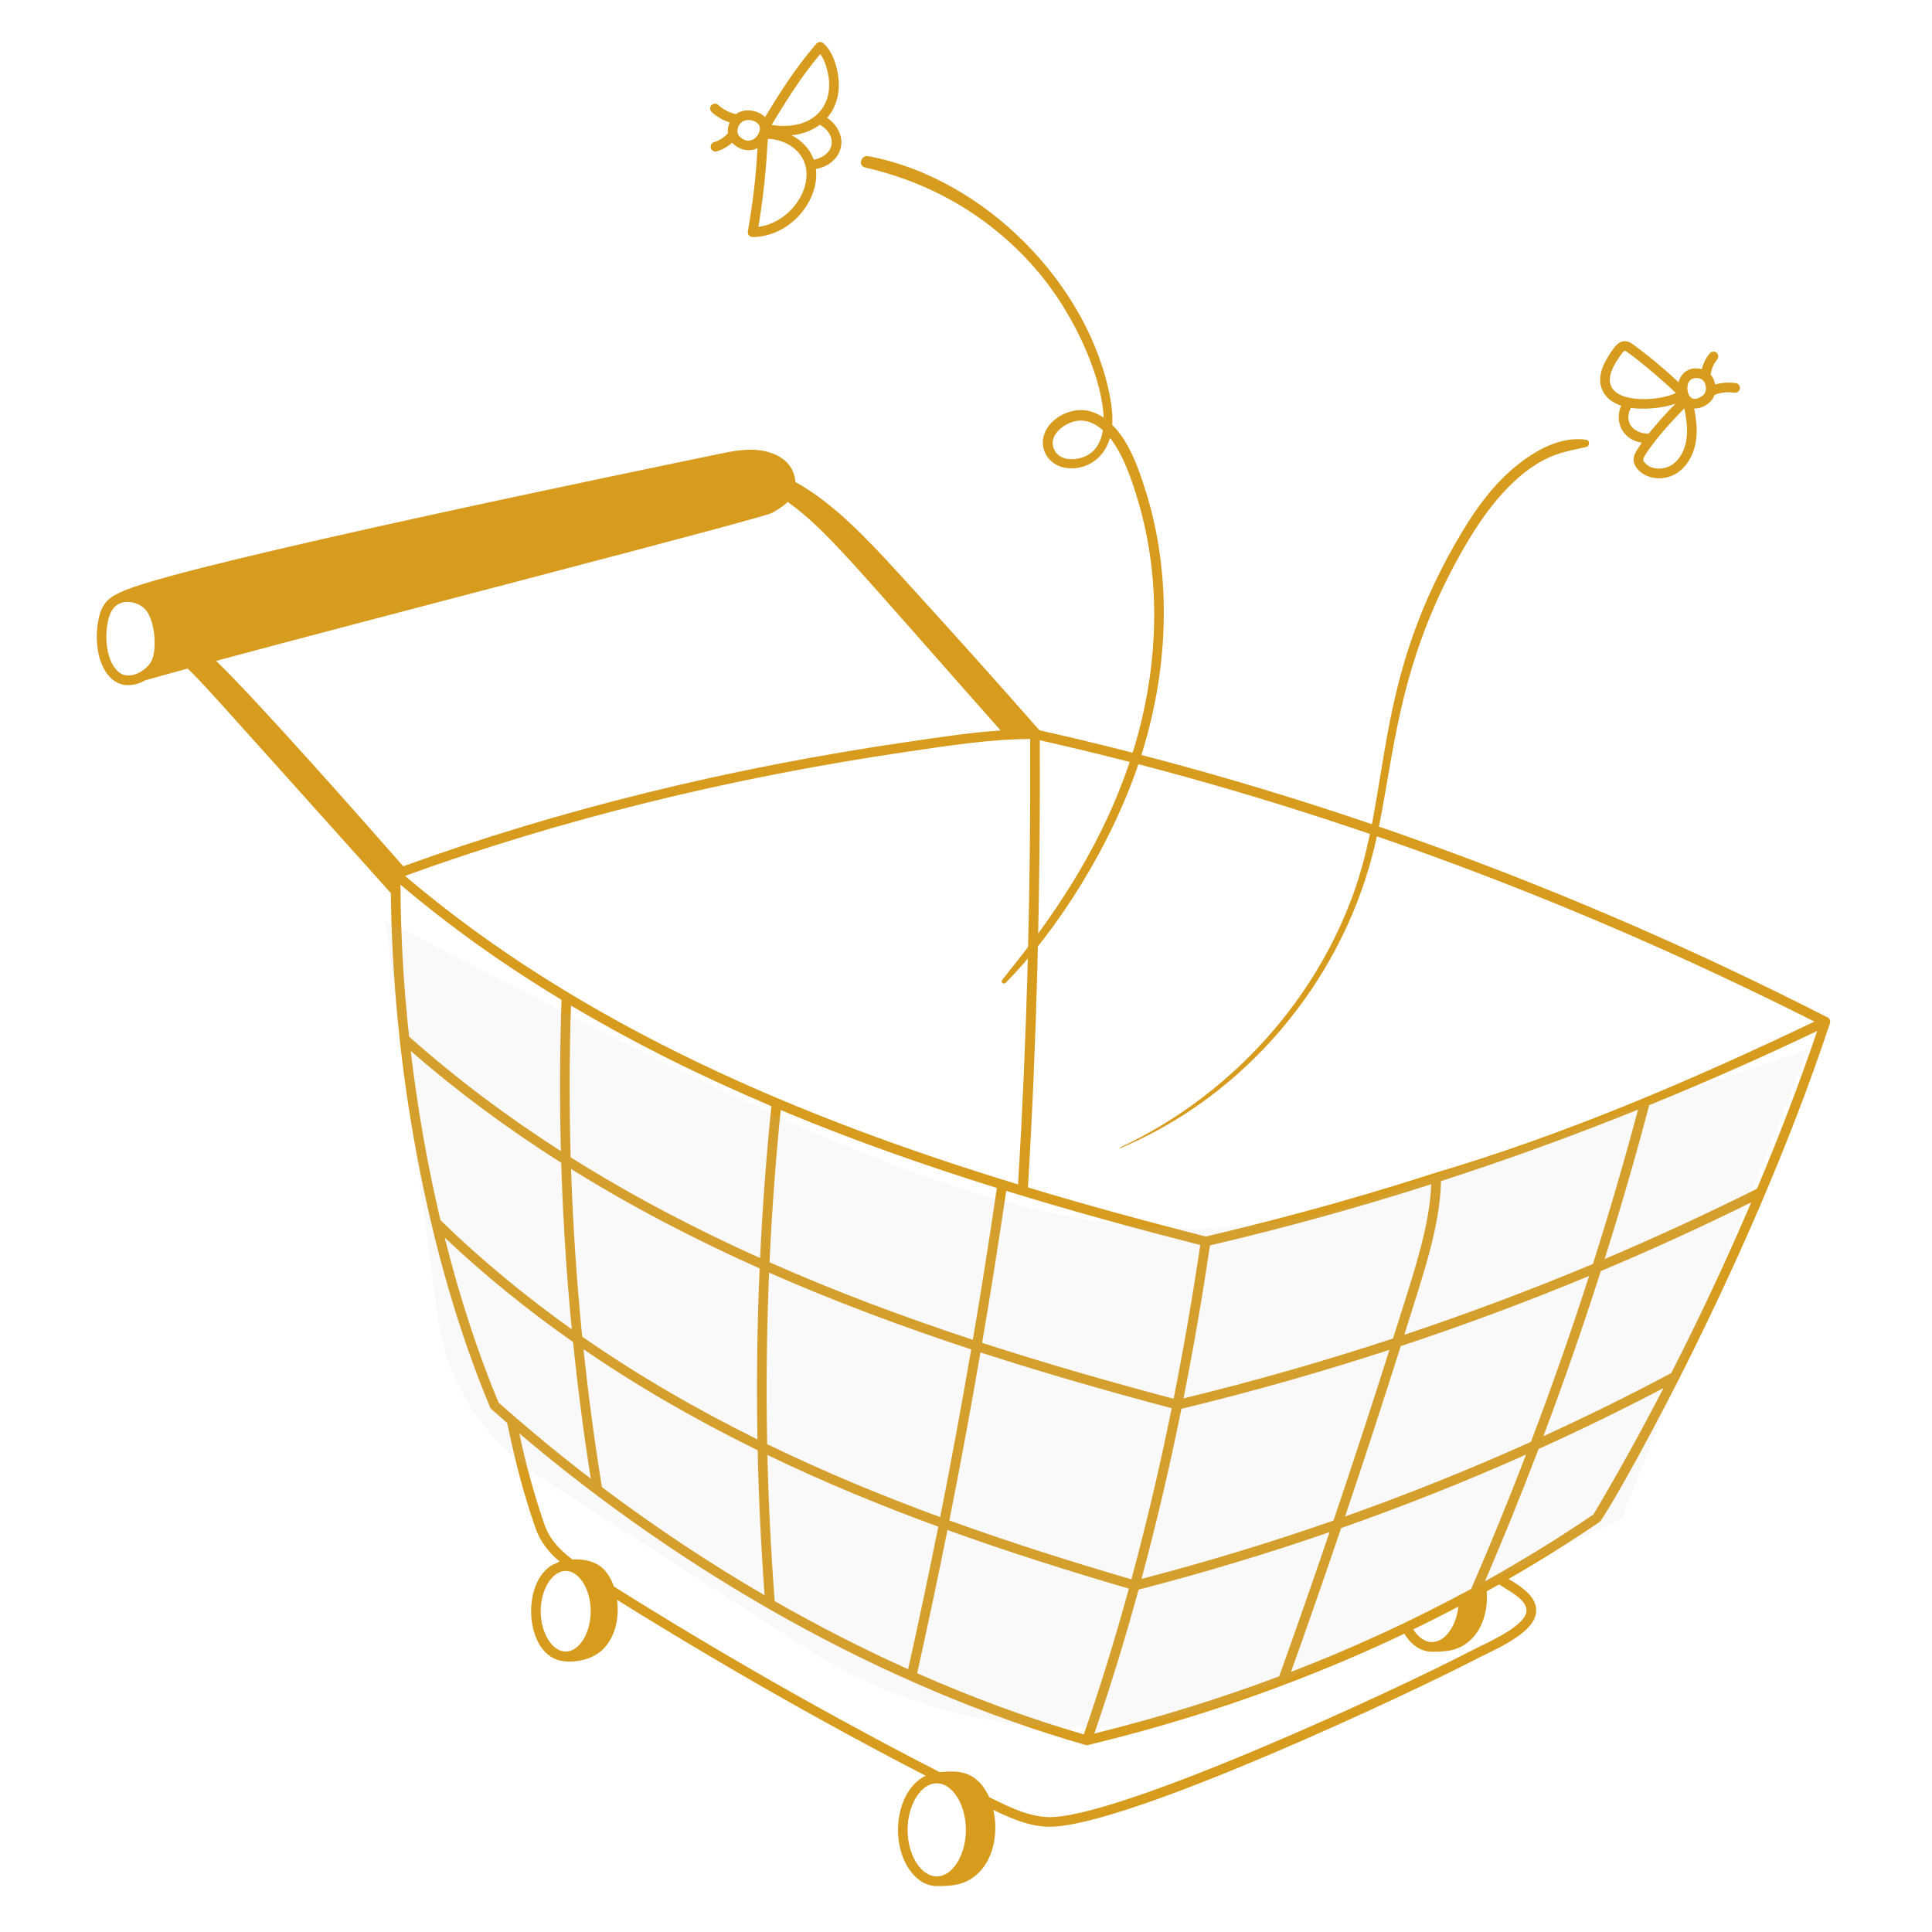 <svg width="384" height="384" viewBox="0 0 384 384" fill="none" xmlns="http://www.w3.org/2000/svg">
<path d="M289.954 318.266C289.801 322.707 287.425 326.375 284.629 326.375C282.988 326.375 281.488 325.11 280.503 323.165C279.926 323.451 279.344 323.739 278.754 324.026C280.062 326.63 282.186 328.295 284.629 328.295C287.515 328.295 289.987 328.132 292.347 325.896C295.02 323.367 295.944 319.1 295.386 315.252C293.67 316.228 291.86 317.237 289.954 318.268V318.266Z" fill="#D79B1E"/>
<path d="M120.093 312C117.445 309.106 111.949 309.864 110.663 310.64C103.557 313.277 103.982 328.362 111.303 330.049C113.597 330.579 117.387 330.138 119.75 327.904C123.855 324.019 123.608 315.843 120.093 312ZM107.472 320.247C107.472 315.904 109.748 312.236 112.44 312.236C115.133 312.236 117.409 315.906 117.409 320.247C117.409 324.588 115.133 328.26 112.44 328.26C109.748 328.26 107.472 324.59 107.472 320.247Z" fill="#D79B1E"/>
<path d="M194.803 354.396C192.374 351.74 189.304 352.005 186.596 352.239C181.229 352.71 178.481 358.309 178.481 363.698C178.481 369.858 181.941 374.871 186.19 374.871C189.357 374.871 191.923 374.679 194.422 372.317C199.003 367.983 198.792 358.754 194.803 354.396ZM180.397 363.698C180.397 358.679 183.049 354.442 186.188 354.442C189.327 354.442 191.979 358.679 191.979 363.698C191.979 368.716 189.327 372.953 186.188 372.953C183.049 372.953 180.397 368.716 180.397 363.698Z" fill="#D79B1E"/>
<path d="M363.241 202.217C311.927 176.03 259.159 156.962 206.597 145.147C199.149 136.666 190.106 126.568 182.549 118.277C174.032 108.933 166.707 100.557 158.082 95.8C157.917 92.814 155.844 90.625 152.318 89.746C149.081 88.943 145.755 89.631 142.819 90.243C128.28 93.263 39.101 111.619 25.125 117.215C22.254 118.363 20.597 119.341 19.788 122.238C18.747 125.98 18.935 132.489 22.616 135.251C24.427 136.61 26.881 136.351 28.869 135.22C31.042 134.597 33.893 133.807 37.285 132.883C40.488 135.983 38.879 134.25 77.693 177.522C78.007 211.321 84.766 249.553 97.416 279.719C97.52 279.97 97.416 279.884 100.797 282.815C101.823 287.362 103.094 294.062 106.419 303.686C108.218 308.888 112.774 311.762 117.178 314.548C139.718 328.803 162.237 341.754 185.226 353.585C185.543 353.516 185.865 353.479 186.193 353.479C188.076 353.479 189.778 354.647 191.002 356.528C192.798 357.435 194.597 358.334 196.398 359.228C200.148 361.086 204.344 363.078 208.614 363.078C224.129 363.078 281.669 335.877 293.028 329.94C296.336 328.21 303.657 325.255 305.053 321.497C306.332 318.059 302.976 315.693 299.843 313.833C306.035 310.264 312.073 306.483 317.944 302.495C319.077 301.72 347.109 253.541 363.713 203.37C363.864 202.913 363.654 202.426 363.239 202.213L363.241 202.217ZM30.123 131.35C28.998 133.511 25.683 135.155 23.767 133.717C21.117 131.728 20.597 126.478 21.635 122.754C22.16 120.873 23.389 119.627 25.374 119.627C26.839 119.627 28.235 120.355 28.935 121.184C30.962 123.588 31.159 129.364 30.123 131.35ZM206.672 147.13C258.325 158.786 310.105 177.593 360.635 203.049C335.909 214.867 310.869 225.547 285.21 233.131C283.815 233.543 264.799 239.915 239.649 245.767C228.136 242.826 216.282 239.622 204.311 236.009C206.054 206.938 206.804 177.445 206.67 147.131L206.672 147.13ZM150.548 286.089C138.65 280.21 126.948 273.479 115.719 265.667C114.609 254.59 113.87 243.468 113.502 232.341C125.609 239.877 138.198 246.396 150.98 252.112C150.491 263.428 150.345 274.764 150.548 286.089ZM150.59 288.248C150.799 297.876 151.26 307.49 151.971 317.07C140.892 310.621 130.056 303.423 119.632 295.573C118.16 286.486 116.942 277.347 115.976 268.175C127.155 275.845 138.784 282.461 150.59 288.248ZM151.072 250.049C138.217 244.268 125.573 237.67 113.429 230.032C113.144 219.967 113.161 209.901 113.485 199.857C126.296 207.475 139.686 214.069 153.323 219.854C152.297 229.883 151.547 239.956 151.072 250.049ZM234.817 280.014C248.77 276.641 262.567 272.728 276.16 268.29C272.572 279.611 268.86 290.942 265.042 302.221C252.517 306.591 239.785 310.462 226.884 313.816C229.818 302.915 232.466 291.636 234.817 280.014ZM224.874 313.9C213.13 310.462 200.967 306.644 188.691 302.199C190.894 291.099 192.96 279.955 194.877 268.802C207.772 272.986 220.535 276.612 232.886 279.897C230.512 291.594 227.839 302.94 224.874 313.9ZM235.233 277.939C237.198 268.043 238.953 257.901 240.489 247.535C255.192 244.101 269.87 240.042 284.474 235.377C284.118 244.011 281.009 252.92 276.871 266.039C263.184 270.545 249.288 274.517 235.233 277.939ZM233.264 278.012C220.898 274.722 208.114 271.09 195.205 266.893C196.921 256.822 198.518 246.747 199.989 236.692C213.055 240.723 226.008 244.249 238.562 247.464C237.014 257.882 235.246 268.072 233.264 278.012ZM193.362 266.289C179.903 261.859 166.324 256.81 152.951 250.887C153.413 240.774 154.153 230.681 155.169 220.633C169.363 226.571 183.809 231.651 198.133 236.117C196.666 246.161 195.073 256.227 193.36 266.289H193.362ZM152.861 252.945C166.163 258.803 179.66 263.807 193.034 268.2C191.123 279.333 189.065 290.457 186.868 301.536C175.409 297.331 163.863 292.566 152.479 287.036C152.257 275.677 152.385 264.3 152.861 252.945ZM186.49 303.438C184.594 312.924 182.595 322.375 180.5 331.769C171.57 327.752 162.701 323.223 153.979 318.23C153.24 308.577 152.755 298.89 152.527 289.189C163.779 294.612 175.177 299.296 186.488 303.438H186.49ZM188.313 304.102C200.549 308.525 212.668 312.326 224.372 315.75C221.628 325.746 218.641 335.416 215.417 344.73C204.39 341.512 193.295 337.428 182.289 332.565C184.398 323.127 186.407 313.632 188.315 304.1L188.313 304.102ZM226.307 315.946C239.135 312.64 251.8 308.828 264.262 304.522C260.994 314.128 257.652 323.697 254.247 333.184C242.406 337.633 230.148 341.43 217.505 344.555C220.669 335.353 223.609 325.806 226.307 315.946ZM266.559 303.72C279.034 299.339 291.3 294.464 303.319 289.111C299.868 298.094 296.23 306.995 292.411 315.793C280.973 322.003 269.023 327.507 256.605 332.287C259.992 322.826 263.313 313.292 266.559 303.72ZM267.339 301.411C271.14 290.154 274.835 278.848 278.405 267.552C291.074 263.357 303.567 258.705 315.844 253.61C312.276 264.693 308.42 275.694 304.288 286.576C292.213 292.012 279.882 296.963 267.339 301.411ZM279.117 265.295C283.082 252.686 286.196 243.731 286.413 234.753C299.54 230.508 312.606 225.772 325.568 220.558C322.83 230.824 319.841 241.052 316.61 251.215C304.316 256.36 291.807 261.058 279.117 265.295ZM202.353 235.413C159.752 222.412 115.817 204.154 80.506 174.09C111.412 162.866 145.076 154.568 180.584 149.369C188.561 148.201 196.796 146.907 204.75 146.884C204.888 177.284 204.104 206.255 202.353 235.413ZM42.946 131.352C78.448 121.805 151.565 103.006 153.442 101.94C154.443 101.372 155.637 100.693 156.563 99.756C164.299 105.361 169.079 111.523 198.881 145.183C192.685 145.607 186.509 146.566 180.31 147.471C144.782 152.656 111.094 160.966 80.149 172.18C72.527 163.495 51.27 139.367 42.946 131.352ZM79.597 175.833C89.658 184.365 100.402 191.947 111.606 198.729C111.263 208.737 111.22 218.767 111.479 228.794C100.966 222.052 90.845 214.516 81.311 206.039C80.214 195.93 79.626 185.773 79.597 175.833ZM81.631 208.877C91.11 217.147 101.142 224.512 111.544 231.11C111.88 242.161 112.584 253.205 113.648 264.21C104.572 257.75 95.821 250.565 87.549 242.527C84.975 231.655 82.979 220.311 81.631 208.877ZM99.098 278.777C94.918 268.777 91.319 257.685 88.392 245.99C96.509 253.658 105.058 260.534 113.901 266.737C114.827 275.826 116.003 284.886 117.423 293.897C111.147 289.088 105.027 284.041 99.098 278.777ZM303.256 320.83C302.165 323.766 294.834 326.834 292.14 328.241C277.075 336.112 221.417 361.786 208.156 361.153C204.52 360.984 201.205 359.471 197.249 357.512C170.506 344.264 144.198 329.399 118.992 313.43C114.626 310.665 109.907 307.914 108.231 303.06C106.185 297.139 104.501 291.034 103.215 284.894C135.642 312.441 175.14 335.144 215.761 346.831C215.925 346.877 216.087 346.879 216.251 346.841C245.672 339.725 273.057 329.018 297.95 314.916C300.182 316.366 304.198 318.303 303.256 320.83ZM316.692 301.03C309.739 305.745 302.554 310.167 295.153 314.287C298.878 305.616 302.43 296.848 305.801 288C314.207 284.198 322.491 280.162 330.638 275.893C326.128 284.597 321.447 293.049 316.694 301.03H316.692ZM332.166 272.919C323.84 277.343 315.367 281.523 306.761 285.458C310.84 274.622 314.648 263.671 318.17 252.642C328.293 248.387 338.266 243.829 348.072 238.98C343.205 250.35 337.834 261.817 332.166 272.921V272.919ZM349.226 236.262C339.297 241.227 329.194 245.886 318.935 250.237C322.132 240.099 325.089 229.9 327.796 219.659C339.008 215.099 350.143 210.181 361.178 204.913C357.774 214.993 353.73 225.569 349.226 236.262Z" fill="#D79B1E"/>
<path d="M359.44 208.519L282.156 234.766C220.144 260.953 167 228.988 76.554 183.001L86.931 261.408C88.673 274.569 96.113 286.299 107.276 293.485L160.497 327.747C188.986 346.086 224.943 348.356 255.512 333.745L322.256 301.842L359.44 208.519Z" fill="#C1C1C1" fill-opacity="0.1"/>
<path d="M222.691 228.205C247.694 217.672 266.175 195.224 272.761 170.017C276.916 154.113 276.663 135.841 288.709 112.994C292.937 104.975 298.747 95.679 306.921 91.38C309.57 89.988 312.411 89.472 315.299 88.84C315.982 88.69 316.03 87.522 315.299 87.409C310.214 86.627 305.054 89.572 301.242 92.694C297.01 96.161 293.664 100.657 290.849 105.313C272.428 135.751 276.822 156.64 268.71 178.425C260.558 200.309 243.404 218.368 222.634 228.059C222.553 228.096 222.613 228.238 222.695 228.203L222.691 228.205Z" fill="#D79B1E"/>
<path d="M345.014 76.149C343.647 75.948 342.244 76.04 340.913 76.418C340.781 75.689 340.476 74.995 339.992 74.433C340.167 73.758 340.236 72.744 341.304 71.453C341.641 71.045 341.584 70.441 341.177 70.103C340.771 69.766 340.165 69.823 339.828 70.23C339.074 71.143 338.539 72.211 338.257 73.352C335.667 72.746 334.113 74.168 333.624 75.967C330.785 73.292 327.766 70.782 324.622 68.487C323.272 67.501 322.016 67.455 320.693 69.283C318.979 71.643 317.18 74.719 318.497 77.587C319.214 79.148 320.599 80.09 322.219 80.623C320.877 83.771 322.405 87.359 326.323 88.001C325.995 88.463 325.694 88.908 325.425 89.332C325.132 89.798 324.585 90.667 324.71 91.664C324.902 93.171 326.848 95.06 329.753 95.06C334.092 95.06 336.869 91.117 337.193 86.684C337.331 84.811 337.082 82.979 336.729 81.192C338.378 81.238 340.242 80.097 340.782 78.469C340.815 78.462 340.846 78.452 340.876 78.441C342.107 77.99 343.44 77.852 344.736 78.046C345.256 78.122 345.747 77.762 345.824 77.237C345.9 76.711 345.54 76.226 345.014 76.149ZM320.238 76.788C319.337 74.824 320.837 72.349 322.242 70.41C322.687 69.795 322.881 69.728 322.944 69.728C323.341 69.66 329.68 74.82 333.095 78.113C329.954 79.662 321.818 80.23 320.236 76.79L320.238 76.788ZM323.862 84.067C323.506 83.181 323.588 82.094 324.142 81.066C324.93 81.181 325.734 81.229 326.51 81.229C328.501 81.229 331.005 80.962 333.011 80.228C330.915 82.385 329.124 84.393 327.694 86.191C326.117 86.224 324.443 85.51 323.864 84.069L323.862 84.067ZM335.283 86.544C335.099 89.048 334.069 91.142 332.455 92.289C330.892 93.399 328.303 93.545 326.938 91.994C326.476 91.468 326.499 91.227 327.047 90.356C328.144 88.619 330.361 85.65 334.767 81.167C335.135 82.954 335.412 84.766 335.281 86.546L335.283 86.544ZM338.451 78.611C336.815 79.819 335.755 79.307 335.442 77.773C335.179 76.485 335.678 75.137 337.124 75.137C338.077 75.137 338.758 75.534 339.007 76.65C339.145 77.263 339.082 78.143 338.451 78.609V78.611Z" fill="#D79B1E"/>
<path d="M227.755 97.739C226.319 93.135 224.509 87.854 221.06 84.443C221.18 82.659 220.985 80.83 220.67 79.127C216.454 56.395 195.493 35.314 172.577 31.04C171.118 30.768 170.474 32.958 171.956 33.293C185.179 36.298 196.97 43.182 205.856 53.477C214.517 63.515 219.186 76.209 219.357 83.022C217.898 82.021 216.224 81.396 214.413 81.516C211.434 81.716 208.245 83.689 207.438 86.7C206.674 89.547 208.594 92.325 211.411 92.922C215.027 93.689 219.259 91.794 220.62 87.037C223.311 90.402 225.05 95.645 226.244 99.692C230.935 115.592 230.189 132.787 225.445 148.579C220.824 163.959 212.546 177.833 202.659 190.384C201.49 191.869 200.31 193.341 199.156 194.837C198.847 195.236 199.503 195.711 199.844 195.368C209.894 185.292 220.95 168.13 226.557 151.005C232.15 133.912 233.147 115.015 227.757 97.737L227.755 97.739ZM216.383 90.337C214.343 91.589 210.619 91.907 209.485 89.265C208.251 86.385 211.758 83.894 214.252 83.624C216.143 83.419 217.821 84.272 219.207 85.524C218.9 87.48 218.089 89.288 216.383 90.337Z" fill="#D79B1E"/>
<path d="M164.4 23.431C166.591 20.895 167.399 17.157 166.089 12.789C165.52 10.887 164.71 9.51 163.621 8.58C163.22 8.237 162.62 8.283 162.275 8.68C158.172 13.397 155.2 18.126 152.057 23.27C150.703 21.874 147.921 21.418 146.27 22.701C145.685 22.488 144.322 22.281 142.747 20.856C142.354 20.5 141.748 20.53 141.394 20.923C141.039 21.316 141.068 21.922 141.461 22.279C142.487 23.207 143.704 23.911 145.018 24.337C144.695 25.094 144.596 25.817 144.678 26.497C144.653 26.52 144.628 26.544 144.605 26.569C143.882 27.358 142.958 27.939 141.93 28.246C141.422 28.398 141.135 28.931 141.286 29.439C141.434 29.936 141.961 30.237 142.479 30.083C143.612 29.746 144.651 29.155 145.52 28.361C146.509 29.441 148.019 30.089 149.535 29.794C149.894 29.723 150.235 29.6 150.552 29.435C150.396 32.344 150.134 37.391 148.646 45.989C148.542 46.585 149.008 47.116 149.599 47.111C157.121 47.044 162.919 39.815 162.17 33.592C165.008 33.061 166.712 31.239 167.13 29.255C167.627 26.894 166.258 24.678 164.4 23.43V23.431ZM163.034 10.741C163.525 11.393 163.928 12.251 164.254 13.338C166.461 20.695 161.819 26.162 153.353 24.825C156.457 19.736 159.228 15.257 163.034 10.739V10.741ZM146.973 27.102C146.456 26.584 146.511 25.78 146.736 25.199C147.485 23.265 150.084 23.719 150.805 24.751C151.8 26.177 149.399 29.525 146.973 27.102ZM150.743 45.099C152.325 35.494 152.454 29.153 152.624 27.598C154.448 27.61 156.864 28.361 158.544 30.145C163.113 34.99 158.204 44.047 150.743 45.099ZM165.257 28.86C164.919 30.461 163.311 31.468 161.74 31.746C161.366 30.703 160.776 29.715 159.94 28.829C159.171 28.014 158.287 27.374 157.361 26.889C159.516 26.666 161.414 25.939 162.927 24.804C164.762 25.78 165.554 27.452 165.257 28.86Z" fill="#D79B1E"/>
</svg>
